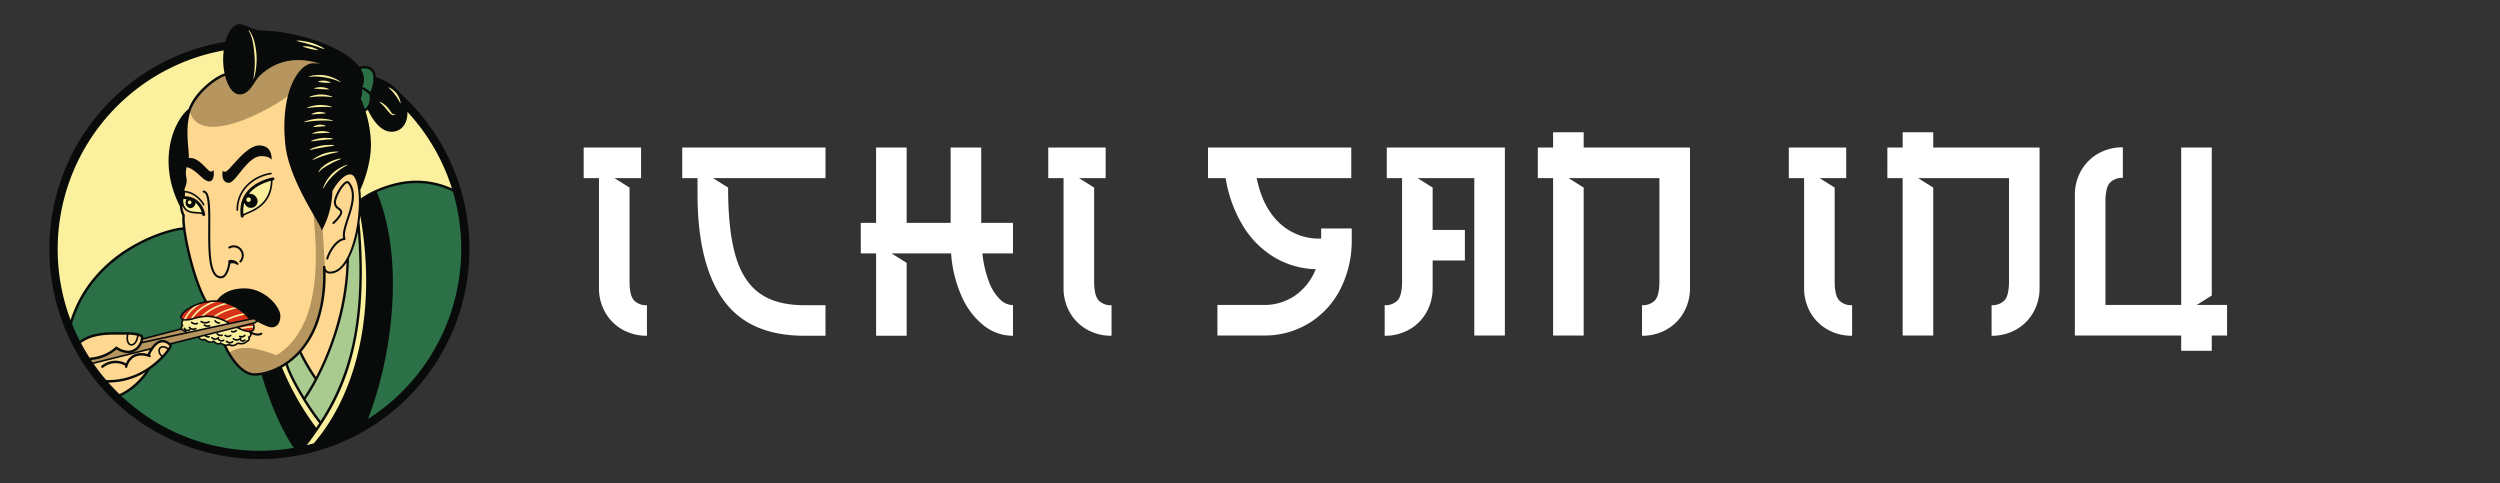 <svg xmlns="http://www.w3.org/2000/svg" width="1035" height="200" viewBox="0 0 1035 200">
  <rect x="0" y="0" width="1035" height="200" fill="#333333" stroke="none"/>
  <g id="logo" transform="translate(10444 -19617)">
    <rect id="Image_51" data-name="Image 51" width="1035" height="200" transform="translate(-10444 19617)" fill="none"/>
    <g id="Group_10824" data-name="Group 10824">
      <g id="section1" transform="translate(-10882.16 19406.844)">
        <g id="colors" transform="translate(460.34 221.818)">
          <g id="Group_10796" data-name="Group 10796" transform="translate(0 6.194)">
            <path id="Path_2095" data-name="Path 2095" d="M631.6,316.936a85.252,85.252,0,0,1-160.651,39.732q-1.8-3.4-3.288-6.978A85.256,85.256,0,1,1,631.6,316.936Z" transform="translate(-461.137 -231.706)" fill="#fbf09e"/>
          </g>
          <g id="Group_10797" data-name="Group 10797" transform="translate(9.697 11.943)">
            <path id="Path_2096" data-name="Path 2096" d="M587.411,323.537q.07,1.214.071,2.522c0,14.46-6.459,36.729-13.141,47.55,0,0-5.771-9.506-6.62-11.542a31.928,31.928,0,0,1-3.72,3.391.029.029,0,0,1-.007.007q-.532.421-1.13.858A32.573,32.573,0,0,1,558.532,369l-.189.1a21.629,21.629,0,0,1-9.633,2.478c-3.9,0-7.146-3.664-9.281-6.98-.457-.711-.864-1.406-1.215-2.045a33.2,33.2,0,0,1-1.555-3.2s-6.45-10.863-7.808-17.822c0,0-9-18.162-9.336-35.814a9.718,9.718,0,0,1-.509-7.3c.356-1.026.679-1.358.339-2.546s.849-3.226,1.019-3.9-1.528-3.735.849-9.675c-1.248-8.27-1.205-14.784.723-20.148,2.232-6.22,7-10.9,15.22-14.983q.176-.089.351-.174s22.3-10.744,39.169-5.289a.082.082,0,0,1,.02.007q.522.167,1.039.36s.168.4.329.891c.35,1.073.669,2.6-.838,1.485-4.583-3.395-27.668,20.369-.34,63.311,0,0,3.564-6.62,3.225-13.069,0,0,4.135-8.2,8.826-6.789C594.03,289.42,594.03,312.674,587.411,323.537Zm-95.732,37s3.395,2.037,6.111,1.7,5.262-5.941,4.413-6.45c-3-1.8-10.015-1.188-10.015-1.188-4.413-.509-12.221.169-16.8,4.752l3.487,5.838C487.266,365.293,491.679,360.54,491.679,360.54Zm18.841-2.716c-2.036,0-4.074,3.055-4.074,3.055L480.3,367.245A85.943,85.943,0,0,0,491,380.739a23.8,23.8,0,0,0,13.748-11.373,31.22,31.22,0,0,0,9.506-9.505S512.557,357.824,510.519,357.824Z" transform="translate(-475.384 -240.152)" fill="#fed791"/>
          </g>
          <g id="Group_10798" data-name="Group 10798" transform="translate(13.261 12.059)">
            <path id="Path_2097" data-name="Path 2097" d="M523.609,262.2c2.232-6.22,7-10.9,15.22-14.983.119,0,.182,0,.182,0s2.716,7.469,6.111,7.469,6.11-6.62,6.11-6.62c9.181-10.572,22.581-7.692,27.118-6.307a.082.082,0,0,1,.02.007c.986.3,1.548.53,1.548.53l-.18.721-.159.636c-10.693-.849-12.391,10.524-12.391,10.524C560.268,260.444,527.569,279.077,523.609,262.2Zm51.216,40.517c-.165,6.07,7.438,47.168-15.181,60.954-7.7-2.878-14.08-4.567-19.757-1.066.351.64.758,1.334,1.215,2.045,2.135,3.315,5.378,6.98,9.281,6.98a21.628,21.628,0,0,0,9.633-2.478l.188-.1.021.029a21.743,21.743,0,0,0,5.442-3.561.035.035,0,0,0,.007-.007c6.292-5.414,14.327-16.856,14.074-37.339l-1.188-20.369Zm-24.951,45.829c-.656.246-27.667,5.941-27.667,5.941-.169-1.188-1.7-.849-1.867-1.7l-16.464,4.243a6.41,6.41,0,0,1-4.525,5.274c-2.318.521-6.174-1.533-6.174-1.533-.514,1.363-8.142,4.917-12.556,4.407l1.427,2.246,26.07-6.489s1.528-2.716,4.074-3.055a4.9,4.9,0,0,1,3.226,1.188s33.778-8.487,35.3-8.826S551.231,348.034,549.874,348.543Z" transform="translate(-480.621 -240.323)" fill="#b6955e"/>
          </g>
          <g id="Group_10799" data-name="Group 10799" transform="translate(52.648 112.981)">
            <path id="Path_2098" data-name="Path 2098" d="M563.251,400.3a10.324,10.324,0,0,0,3.845.915c1.424,0,1.777-.8,1.743-1.633a3.273,3.273,0,0,0-.1-.676,3.8,3.8,0,0,0-.407-1.025l-6.747,1.585s.263.161.7.384C562.548,399.981,562.878,400.139,563.251,400.3Zm4.064-4.148-8.467,1.838c-.647-.374-1.273-.7-1.879-.994-.252-.123-.5-.238-.749-.34a19.794,19.794,0,0,0-3.7-1.252c-.306-.068-.613-.129-.905-.177a15.158,15.158,0,0,0-3.927-.177q-.592.051-1.143.143a26.851,26.851,0,0,0-3.213.755c-.265.075-.524.143-.762.2a6.917,6.917,0,0,1-1.654.265c-.157,0-.306,0-.442-.007-.266-.014-.49-.034-.681-.061-.116-.02-.225-.041-.32-.068-.02.034-.048.061-.068.1-.3-.143-.994-.531-.905-.953.109-.531.613-4.091,10.455-6.466.02-.007.034-.007.054-.014a24.134,24.134,0,0,1,3-.32c.354-.014.708-.02,1.069-.02q.327,0,.674.02a15.355,15.355,0,0,1,3.607.64c.408.123.83.265,1.259.436a18.328,18.328,0,0,1,2.743,1.327c.3.17.592.354.885.544a21.947,21.947,0,0,1,2.58,1.994c.211.184.415.381.619.572A25.644,25.644,0,0,1,567.314,396.148Z" transform="translate(-538.489 -388.6)" fill="#d83119"/>
          </g>
          <g id="Group_10800" data-name="Group 10800" transform="translate(6.522 16.169)">
            <path id="Path_2099" data-name="Path 2099" d="M634.658,321.616a85.192,85.192,0,0,1-43.032,74.065c14.312-30.168,17.018-71.975,5.668-97.828,15.051-6.888,27.418-3.521,34.075.235A85.272,85.272,0,0,1,634.658,321.616Zm-87.437,52.109c-6.789,0-12.051-12.391-12.051-12.391a2.794,2.794,0,0,1-1.867-.679,2.347,2.347,0,0,1-1.188.34c-.679,0-1.7-1.188-1.7-1.188a3.133,3.133,0,0,1-3.9-.849c-1.7.679-2.037-.509-2.377-1.018,0,0-9.675,2.546-12.051,3.055l.679.849c-2.037,4.583-9.506,9.505-9.506,9.505a24.787,24.787,0,0,1-13.244,11.374A85.374,85.374,0,0,0,565.2,405.388c-9.892-13.642-14.412-32.172-14.412-32.172A11.071,11.071,0,0,1,547.221,373.725Zm45.49-109.311c1.7-1.018,3.055-2.716,2.885-6.789,0,0,1.885-3.676,1.622-6.591s-1.282-5.964-6.7-4.106c.669,1.364,2.193,3.062.836,7.812a10.718,10.718,0,0,1-.679,4.922Zm-92,93.358c.34.34,0,1.184,0,1.184l16.464-4.24s-.17-1.191.34-1.361a2.357,2.357,0,0,1,.238-2.409c-.3-.143-.994-.531-.905-.953.109-.531.667-4.1,10.509-6.48a95.182,95.182,0,0,1-9-30.383c-8.562,0-40.681,11.564-47.644,41.239q1.491,3.573,3.287,6.977c.694-.9,4.778-5.377,16.689-4.764C492.228,356.663,499.177,356.234,500.715,357.773Z" transform="translate(-470.72 -246.361)" fill="#2b7046"/>
          </g>
          <g id="Group_10801" data-name="Group 10801" transform="translate(96.368 80.646)">
            <path id="Path_2100" data-name="Path 2100" d="M616.992,423.991s-3.995-5.212-6.878-9.953a89.994,89.994,0,0,0,4.866-8.138c-.285.523-.586,1.059-.894,1.595-1.826,3.189-3.853,6.356-3.972,6.542h0l-.012.018c-3.286-5.32-6.36-11.133-7.378-14.838l.065.01A34.169,34.169,0,0,0,607,395.651c.82-.8,1.348-1.38,1.348-1.38a86.157,86.157,0,0,0,6.693,11.518c7.58-14.3,13.086-32.911,13.086-49.929,2.5-3.989,4.41-14.768,4.41-14.768C636.38,384.679,627.9,407.208,616.992,423.991Z" transform="translate(-602.724 -341.092)" fill="#a9cb8f"/>
          </g>
          <g id="Group_10802" data-name="Group 10802" transform="translate(52.971)">
            <path id="Path_2101" data-name="Path 2101" d="M619.151,290.266c12.824,30.05,5.427,73.4-4.783,97.279-10.737,6.382-24.779,9.708-25.854,9.957l-.148.207-1.3.08c-8.186-11.118-13.443-28.278-14.533-32.179,0,0,2.825-.384,7.82-3.054q.958-.511,2.021-1.14c1.793,6.456,9.762,19.243,14.255,24.732L595,388.425l-5.687,7.959c13.981-18.261,27.535-40.123,22.858-93.133l-.043.085c.51-5.262.679-9.336.679-9.336A46.117,46.117,0,0,1,619.151,290.266Zm-61.905,53.647a19.517,19.517,0,0,1,2.4-1.1,32.437,32.437,0,0,1,5.953-1.686c-.205-.2-.411-.389-.618-.573a32.992,32.992,0,0,0-5.581,1.627,18.949,18.949,0,0,0-2.924,1.4,29.386,29.386,0,0,0-3.654-1.286,22.743,22.743,0,0,1,9.577-3.737c-.293-.192-.587-.375-.881-.547a23.442,23.442,0,0,0-9.572,4.072,8.72,8.72,0,0,0-2.955-.214c-2.445.349-4.185.729-5.48,1.028a15.664,15.664,0,0,1,4.311-4.31,22.515,22.515,0,0,1,5.873-2.786.336.336,0,0,0,.21-.193c-.229-.014-.453-.018-.671-.018q-.542,0-1.069.024a22.029,22.029,0,0,0-4.726,2.414,16.2,16.2,0,0,0-4.693,4.8.326.326,0,0,0-.036.253c-1.538.355-2.334.506-3.055.146a2.57,2.57,0,0,0-.339,2.546,3.906,3.906,0,0,0-.34,1.358c.167.838,1.655.688,2.019,1.665L559,344.751S558.3,344.385,557.246,343.913Zm-16.28,4.886.044.027c0-.012-.013-.02-.017-.032Zm6.869-6.766a22.255,22.255,0,0,1,10.933-5.352q-.642-.249-1.261-.434a22.925,22.925,0,0,0-10.81,5.926C547.061,342.112,547.439,342.064,547.835,342.032Zm-7.4.174a3.182,3.182,0,0,0-.49,1.125c.192.029.416.049.677.061a2.853,2.853,0,0,1,.39-.828,15.407,15.407,0,0,1,6.574-6.077.34.34,0,0,0,.2-.282,20.991,20.991,0,0,0-2.382.709A17.017,17.017,0,0,0,540.432,342.206Zm28.456,3.683a26.265,26.265,0,0,0-6.3.908c-.39-.2-.634-.339-.634-.339l-16.02,3.9c.51.849,1.188,1.867,2.377,1.188,2.885,1.867,3.9.679,3.9.679,2.036,1.867,2.885.849,2.885.849,2.716,1.527,3.564.509,3.564.509,1.7,1.018,3.735-.509,3.735-.509a3.5,3.5,0,0,0,3.734-.849,1.134,1.134,0,0,0,.679-1.7,3.816,3.816,0,0,0,.849-.849c.17-.34-.17-.679-.17-1.018v-.509c-.987.3-2.693-.323-3.953-.892a25.574,25.574,0,0,1,5.455-.689A3.273,3.273,0,0,0,568.888,345.889Zm-4.795-45.778c1.7-1.019,12.221-2.886,12.221-14.937C570.035,285.853,562.736,291.794,564.094,300.111Zm-15.955-.34c-.339-1.867-2.376-7.469-8.769-7.118l-.056-.011C538.633,300.62,546.441,298.413,548.138,299.771Zm40.83-38.081a.739.739,0,0,0,.77.513,5.509,5.509,0,0,0,.8-.092c.159-.022.334-.05.523-.079.391-.061.834-.129,1.3-.184.572-.076,1.236-.14,1.972-.19.365-.025.688-.038.947-.048.164-.007.3-.013.4-.019s.235-.01.4-.018c.26-.013.583-.03.948-.039.327-.008.645-.012.943-.012q.559,0,1.049.02c.459.012.908.039,1.3.063.191.012.368.022.514.029.256.018.453.027.6.027.546,0,.862-.2.939-.591.138-.7-.57-.9-1.268-1.1a16.791,16.791,0,0,0-1.918-.38,21.124,21.124,0,0,0-2.145-.2c-.268-.012-.547-.018-.827-.018s-.485.005-.627.01h-.026c-.212.014-.773.051-1.447.143a21.275,21.275,0,0,0-2.108.393,17.165,17.165,0,0,0-1.9.563C589.453,260.742,588.766,261.006,588.968,261.691Zm1.244-5.884a.753.753,0,0,0,.812.534,5.119,5.119,0,0,0,.631-.054c.161-.018.344-.04.54-.065.314-.039.669-.084,1.04-.119,1-.114,2.107-.146,2.637-.161l.211-.007.209-.008c.386-.016,1.033-.043,1.736-.043.326,0,.631.006.919.018.361.009.719.029,1.034.046.2.011.381.021.53.027.183.011.331.016.451.016h0c.212,0,.845,0,.965-.594.14-.687-.591-.911-1.137-1.078a13.835,13.835,0,0,0-1.659-.361,18.182,18.182,0,0,0-1.854-.2c-.313-.018-.637-.028-.962-.028-.121,0-.223,0-.3,0h-.025c-.429.023-.851.061-1.257.114a18.311,18.311,0,0,0-1.825.329,14.115,14.115,0,0,0-1.651.484C590.738,254.857,590.025,255.132,590.213,255.807Zm5.733.8c-.133,0-.248,0-.331.01a9.047,9.047,0,0,0-1.844.384c-.892.277-1.431.585-1.6.914a.72.72,0,0,0-.05.553c.077.242.293.53.887.53h0c.195,0,.441-.022.727-.048.13-.012.268-.024.421-.035.449-.042.937-.064,1.261-.078.155-.007.279-.013.357-.018s.2-.018.355-.033c.322-.032.809-.081,1.271-.1l.409-.024c.827-.045,1.425-.078,1.528-.7a.72.72,0,0,0-.127-.545,2.716,2.716,0,0,0-1.705-.673A9.571,9.571,0,0,0,595.945,256.6Zm7.486,23.727-.154.1c-.135.085-.257.172-.376.256l-.172.121-.131.093c-.121.085-.246.174-.368.273-.568.432-1.014.841-1.254,1.06l-.08.073-.073.076c-.228.233-.651.667-1.1,1.222-.1.118-.2.241-.285.359-.032.043-.064.086-.105.14s-.078.1-.118.157c-.088.115-.178.234-.267.367l-.1.153c-.208.306-.422.623-.613.959a14.856,14.856,0,0,0-1.042,2.1l-.008.022c-.3.818-.56,1.525.119,1.81l.133.054h.137c.469,0,.677-.357,1.128-1.137l.14-.225c.28-.451.628-1.011,1.027-1.549l.014-.019c.166-.24.359-.483.546-.718l.181-.229c.072-.09.147-.176.222-.261.051-.059.1-.117.142-.165s.084-.1.125-.144c.078-.092.152-.178.222-.248l.02-.021c.327-.358.633-.658.856-.877.1-.1.18-.176.243-.242s.15-.141.248-.235c.227-.216.537-.513.907-.828l.021-.018c.073-.069.163-.14.257-.216.048-.039.1-.078.135-.11.06-.047.12-.1.18-.146.088-.071.176-.145.268-.213l.233-.172c.242-.18.493-.366.738-.525l.019-.013c.553-.383,1.126-.713,1.586-.979l.225-.13c.824-.442,1.367-.736,1.127-1.36a.709.709,0,0,0-.684-.453,3.6,3.6,0,0,0-1.122.274l-.022.008a14.7,14.7,0,0,0-2.134.974C604.07,279.926,603.746,280.131,603.432,280.329Zm-.877-3.93a17.479,17.479,0,0,0-1.891.7c-.576.252-1.017.477-1.23.6a16.23,16.23,0,0,0-2.756,2,6.923,6.923,0,0,0-1.266,1.514c-.484.807-.387,1.143-.354,1.254a.7.7,0,0,0,.343.425l.16.082h.169c.346,0,.535-.211.775-.478.068-.076.15-.167.251-.274a8.211,8.211,0,0,1,1.163-1.011c.409-.3.916-.626,1.506-.975.482-.283.88-.5,1.087-.613.191-.109.589-.336,1.08-.6s1.081-.544,1.643-.79c.456-.2.917-.384,1.287-.53.291-.115.543-.214.726-.3s.772-.348.641-.926a.75.75,0,0,0-.827-.575A10.448,10.448,0,0,0,602.554,276.4Zm-7.68-28.013.353.023c.433.024.894.065,1.231.1.2.018.363.033.458.038s.257.01.46.016c.338.01.8.022,1.242.05l.343.018c.259.014.5.027.7.027.236,0,.862,0,1.011-.573.163-.613-.344-1.018-1.739-1.395a10.451,10.451,0,0,0-1.888-.345c-.065,0-.158-.007-.272-.007a11.008,11.008,0,0,0-1.637.127c-1.438.214-1.989.556-1.9,1.18C593.327,248.289,593.942,248.327,594.874,248.386Zm-2.337,17.457a.707.707,0,0,0-.076.545c.1.372.409.56.924.56.219,0,.509-.022.845-.048.172-.014.356-.028.554-.04.58-.047,1.2-.067,1.613-.08.165,0,.3-.01.384-.014s.217-.014.382-.027c.41-.029,1.031-.075,1.623-.09.187-.007.372-.012.544-.017,1.035-.029,1.606-.044,1.706-.691a.71.71,0,0,0-.133-.538,3.329,3.329,0,0,0-2-.7,13.272,13.272,0,0,0-1.932-.146c-.128,0-.232,0-.3.006a12.582,12.582,0,0,0-2.2.37C593.378,265.208,592.73,265.515,592.537,265.843Zm-1.314-14.479a.753.753,0,0,0,.8.521,4.645,4.645,0,0,0,.589-.052c.134-.015.284-.034.445-.054.3-.038.65-.082,1.012-.112.448-.045.971-.076,1.554-.091.184,0,.356-.005.508-.005h.645l.242,0c.116,0,.25,0,.4,0,.1,0,.216,0,.333,0q.874.017,1.567.082c.352.027.7.068,1,.1.16.019.309.037.427.049a5.016,5.016,0,0,0,.592.049h0a.757.757,0,0,0,.811-.525c.2-.673-.514-.959-1-1.154a11.435,11.435,0,0,0-1.534-.454,14.651,14.651,0,0,0-1.736-.286c-.5-.052-.918-.065-1.187-.071h-.031c-.269.007-.685.023-1.187.079a14.5,14.5,0,0,0-1.723.3,11.541,11.541,0,0,0-1.557.472C591.73,250.4,591.021,250.695,591.223,251.364Zm.609,17.721a.7.7,0,0,0-.063.542.755.755,0,0,0,.808.525h0a10.765,10.765,0,0,0,1.224-.135c.246-.035.514-.072.8-.108.8-.112,1.678-.195,2.2-.243l.4-.039.4-.047c.522-.063,1.4-.168,2.212-.229.274-.024.543-.044.792-.062.373-.027.695-.051.939-.081.275-.034.92-.113.964-.726a.7.7,0,0,0-.176-.521c-.1-.111-.392-.448-2.539-.564-.351-.024-.736-.035-1.145-.035-.709,0-1.371.037-1.683.071a19.2,19.2,0,0,0-2.765.561C592.121,268.564,591.9,268.957,591.832,269.085Zm-25.185-44.252.133.283.136.327c.056.127.11.272.167.425.029.081.06.163.091.245.182.527.337,1.054.463,1.561.128.53.245,1.1.347,1.7.08.484.155,1.009.236,1.648.147,1.2.221,2.074.239,2.313l.014.165c.038.46.1,1.229.129,2.146.036,1.12.018,2.337-.05,3.426-.059.954-.167,2-.321,3.11l-.14,1.018c-.037.315-.115.971.506,1.127l.084.02h.084c.52,0,.693-.481.808-.8.044-.123.1-.274.149-.449l.163-.585a26.584,26.584,0,0,0,.616-3.255,31.75,31.75,0,0,0,.241-3.635c.011-1.109-.047-2.021-.082-2.466-.034-.428-.139-1.322-.321-2.439-.108-.647-.216-1.214-.331-1.736-.144-.647-.307-1.263-.485-1.837a16.6,16.6,0,0,0-.648-1.719l-.1-.221c-.086-.182-.175-.371-.271-.54l-.182-.334-.189-.308c-.892-1.422-1.245-1.422-1.455-1.422l-.237,0-.178.137c-.491.365-.223.882.014,1.337C566.376,224.283,566.506,224.535,566.646,224.833Zm61.026,32.648-.14-.071h-.169a.825.825,0,0,0-.431.133c-.05.029-.058.033-.081.033a.163.163,0,0,1-.035,0,.27.27,0,0,1-.047-.025,1.3,1.3,0,0,1-.287-.281c-.265-.326-.53-.709-.764-1.046l-.053-.076c-.265-.385-.493-.7-.627-.861a9.992,9.992,0,0,0-.751-.8,12.038,12.038,0,0,0-1.226-1.039,5.884,5.884,0,0,0-2.1-1.068.716.716,0,0,0-.618.334c-.336.538.082.926.713,1.514.224.208.478.444.735.705a18.5,18.5,0,0,1,1.533,1.744l.646.774a12.244,12.244,0,0,0,1.1,1.172,2.808,2.808,0,0,0,.91.577,1.835,1.835,0,0,0,.616.117h.02a1.7,1.7,0,0,0,.548-.089,1.39,1.39,0,0,0,.77-.606.881.881,0,0,0,.1-.705A.708.708,0,0,0,627.672,257.481Zm-33.924,6.714c.061,0,.134,0,.216-.007l.786-.052c.316-.019.651-.031.92-.04.226-.008.408-.015.5-.022s.224-.022.4-.042c.273-.031.647-.074.978-.1l.072,0c.193-.009.376-.017.52-.017h.129l.069,0,.127,0c.035,0,.069,0,.1,0a.774.774,0,0,0,.679-.418.763.763,0,0,0-.172-.889,1.469,1.469,0,0,0-.4-.29,3.588,3.588,0,0,0-.981-.325,7.71,7.71,0,0,0-1.395-.127c-.122,0-.221,0-.291.008a8.175,8.175,0,0,0-1.628.353,4.487,4.487,0,0,0-.885.386c-.8.465-.609,1-.536,1.15A.8.8,0,0,0,593.748,264.195ZM586.7,228.616c.261.074.617.161,1.03.261.368.089.781.189,1.213.3.283.07.572.146.854.223-.481,0-1.177.049-1.26.7-.081.621.564.851.839.949s.6.194.977.3l.579.167c.517.149.963.278,1.163.326s.661.136,1.194.238l.594.114a9.332,9.332,0,0,0,1.375.2.771.771,0,0,0,.8-.495.667.667,0,0,0-.052-.6c.229.079.448.157.654.23a6.077,6.077,0,0,0,1.578.462.709.709,0,0,0,.653-.388.7.7,0,0,0,.035-.547c-.138-.4-1.052-.986-2.707-1.748a21.933,21.933,0,0,0-6.895-2.052,17.891,17.891,0,0,0-2.36-.206c-.346,0-1.067,0-1.139.662C585.752,228.345,586.394,228.528,586.7,228.616Zm43.572,24.372,0-.02a8.207,8.207,0,0,0-.4-1.354,10.267,10.267,0,0,0-.666-1.406,9.943,9.943,0,0,0-.568-.883l-.011-.016-.012-.015a9.984,9.984,0,0,0-.7-.787,10.335,10.335,0,0,0-1.16-1.013,8.223,8.223,0,0,0-1.207-.762l-.018-.009a1.878,1.878,0,0,0-.806-.252.721.721,0,0,0-.62.336c-.336.54.15.992.478,1.294.074.072.157.15.245.234.195.184.415.393.636.626.263.267.552.594.858.972.15.186.278.357.38.494.065.087.12.161.163.214s.1.129.164.217c.1.135.234.3.37.5q.423.6.711,1.1c.157.264.3.534.424.772.056.106.109.206.158.3.2.4.427.839.919.84h.1l.092-.027C630.473,254.146,630.345,253.393,630.275,252.988Zm-38.312,20.727a8.026,8.026,0,0,0,1.389-.25c.3-.067.634-.14.986-.212.938-.2,1.944-.371,2.545-.47l.364-.061.361-.066c.6-.111,1.6-.3,2.564-.424.346-.05.684-.094.99-.133.389-.05.725-.094.975-.138.28-.049.936-.164.939-.784a.7.7,0,0,0-.2-.5c-.127-.128-.389-.394-2.506-.394-.116,0-.233,0-.343,0a17.765,17.765,0,0,0-6.209,1.086c-1.518.515-2.376.962-2.552,1.332a.7.7,0,0,0-.026.545A.729.729,0,0,0,591.963,273.715Zm1.286,4.141a2.459,2.459,0,0,0,.957-.3c.146-.061.309-.13.484-.2.331-.142.706-.3,1.1-.457.5-.2,1.079-.413,1.732-.63.319-.106.6-.193.829-.261.152-.046.278-.085.369-.115s.216-.067.368-.114c.223-.072.509-.163.831-.257.661-.193,1.261-.349,1.793-.468.4-.1.8-.178,1.157-.249.187-.037.359-.073.5-.1.653-.127,1.327-.258,1.287-.93-.042-.706-.811-.728-1.442-.745h-.1a15.179,15.179,0,0,0-1.732.1,19.338,19.338,0,0,0-1.99.321c-.566.12-1.024.248-1.32.334l-.025.008c-.292.1-.742.253-1.277.475a19.544,19.544,0,0,0-1.811.862,15.469,15.469,0,0,0-1.58.971c-.5.366-1.12.82-.753,1.425A.713.713,0,0,0,593.25,277.856Zm5.35-36.363-.082-.012c-.305-.043-.871-.122-1.555-.158-.147-.012-.291-.014-.43-.017l-.164,0-.184,0c-.087,0-.175,0-.264,0-.054,0-.108,0-.163,0l-.164,0c-.351.011-.713.022-1.076.061a14.859,14.859,0,0,0-2.178.346l-.02.005c-.775.207-1.507.4-1.357,1.118.056.264.257.579.9.579.163,0,.393-.012.723-.037l.3-.015c.416-.021.887-.046,1.384-.046.1,0,.208,0,.312,0h.085c.254,0,.522.014.782.027l.277.014c.108,0,.215.016.32.025l.206.019.176.015c.114.01.221.018.314.033l.027,0c.444.05.837.114,1.124.161l.257.041c-.1-.006-.223-.007-.312-.007a10.739,10.739,0,0,0-1.279.078c-.869.1-1.793.277-1.746,1.043.041.671.663.757,1.694.9l.044.006.574.075c.413.054.739.1.9.11s.491.02.909.029l.583.014h.037c.163,0,.322.005.468.005h0c.509,0,1.206,0,1.344-.635.163-.751-.723-1.063-1.56-1.3l-.112-.032.01,0c.093.017.2.044.307.071l.159.04.214.052c.1.025.208.05.31.08l.268.078c.27.078.55.159.807.25l.02.007c.581.186,1.141.412,1.592.595l.279.112a2.921,2.921,0,0,0,1.1.36.707.707,0,0,0,.615-.341c.376-.628-.253-1.052-.917-1.5l-.018-.011A14.8,14.8,0,0,0,602.5,242.7c-.331-.154-.669-.283-1-.407l-.157-.059c-.14-.054-.274-.1-.4-.138l-.186-.061-.145-.046c-.131-.044-.268-.088-.41-.124-.658-.189-1.219-.3-1.521-.359Z" transform="translate(-538.964 -222.605)" fill="#fbf09e"/>
          </g>
        </g>
        <g id="outline" transform="translate(458.643 220.142)">
          <path id="outline-2" data-name="outline" d="M540.071,289.96a11.859,11.859,0,0,0-1.781,3.448,14.056,14.056,0,0,0-.437,6.339.594.594,0,0,0,.587.51.615.615,0,0,0,.085-.005.6.6,0,0,0,.5-.672c0-.026-.006-.051-.01-.077a12.343,12.343,0,0,1,1.721-.834c3.529-1.52,10.047-4.329,10.256-13.813.167-.035.263-.051.27-.052a.594.594,0,0,0-.191-1.173C550.784,283.679,543.874,284.856,540.071,289.96Zm1,1.924a.934.934,0,1,1-.934.934A.934.934,0,0,1,541.073,291.884Zm9.239-6.868c-.279,8.909-6.475,11.58-9.84,13.029-.634.273-1.15.5-1.538.715a12.677,12.677,0,0,1,.373-4.608,3.247,3.247,0,0,0,.426.766,2.748,2.748,0,1,0,4.38-3.285,3,3,0,0,0-2.9-1.21C543.946,286.961,548.377,285.508,550.312,285.016Zm-23.358,58.157a.339.339,0,1,1,.57-.369,1.594,1.594,0,0,0,1.429.706.34.34,0,0,1,.053.677c-.056,0-.112.007-.168.007A2.266,2.266,0,0,1,526.954,343.173Zm-1.311,7.013a.34.34,0,0,1,.495-.466,1.567,1.567,0,0,0,1.1.484h.018a1.566,1.566,0,0,0,1.094-.456.34.34,0,1,1,.483.478c-.051.052-.106.1-.161.147a.337.337,0,0,1,.262.1,1.45,1.45,0,0,0,.789.448,1,1,0,0,0,.8-.192.339.339,0,1,1,.432.524,1.656,1.656,0,0,1-1.049.362,1.772,1.772,0,0,1-.3-.025,2.13,2.13,0,0,1-1.168-.651.339.339,0,0,1-.065-.366,2.229,2.229,0,0,1-1.118.306h-.027A2.228,2.228,0,0,1,525.643,350.186Zm2.176-1.593a.339.339,0,0,1,.517-.44,1.558,1.558,0,0,0,1.653.445.34.34,0,0,1,.226.641,2.136,2.136,0,0,1-.708.119A2.233,2.233,0,0,1,527.819,348.592Zm-2.6-3.7a.339.339,0,0,1-.181.444,2.371,2.371,0,0,1-.918.182,2.46,2.46,0,0,1-1.547-.538.34.34,0,1,1,.43-.525,1.776,1.776,0,0,0,1.771.256A.34.34,0,0,1,525.219,344.9Zm-5.23-.526a2.5,2.5,0,0,1-.961.19,2.567,2.567,0,0,1-1.748-.679.339.339,0,0,1,.464-.5,1.911,1.911,0,0,0,1.983.358.339.339,0,1,1,.261.626Zm1.148-1.265a.338.338,0,0,1,.469-.1,2.9,2.9,0,0,0,2.931.091.34.34,0,1,1,.333.591,3.594,3.594,0,0,1-3.634-.112A.339.339,0,0,1,521.138,343.107Zm83.1-94.008a20.808,20.808,0,0,0-10.477-6.966c0-.054-.008-.108-.012-.161-.2-2.492-1.4-3.58-2.38-4.055a5.951,5.951,0,0,0-4.445-.054c-6.346-8.665-27-15.09-41.352-15.09-1.7,0-6.28-2.629-8.147-2.629l-.042,0c-2.535,0-4.745,2.943-5.925,7.31a86.953,86.953,0,1,0,72.78,21.647Zm-4.649-2.549a7.546,7.546,0,0,1,1.1.7,9.566,9.566,0,0,1,1.09.952,6.431,6.431,0,0,1,1.18,1.557,9.6,9.6,0,0,1,.621,1.308,7.551,7.551,0,0,1,.372,1.252c.059.342.069.567.013.583s-.174-.176-.325-.475-.36-.7-.6-1.1-.5-.811-.739-1.146-.451-.6-.547-.732-.3-.406-.556-.726-.574-.689-.9-1.022-.656-.641-.9-.877-.4-.391-.369-.442S599.274,246.4,599.587,246.55Zm-2.582,6.65a11.477,11.477,0,0,1,1.157.979,9.41,9.41,0,0,1,.7.749c.12.146.341.449.594.815s.546.792.849,1.164a1.913,1.913,0,0,0,.457.431.855.855,0,0,0,.234.1.807.807,0,0,0,.231.025c.3-.006.445-.191.5-.163.024.012.029.082-.031.187a.723.723,0,0,1-.4.3,1.024,1.024,0,0,1-.343.053,1.149,1.149,0,0,1-.389-.076,2.175,2.175,0,0,1-.689-.444,11.588,11.588,0,0,1-1.039-1.107l-.631-.755a20.387,20.387,0,0,0-1.589-1.808c-.695-.7-1.411-1.274-1.348-1.374A4.081,4.081,0,0,1,597.005,253.2Zm-6.082-14.366a3.57,3.57,0,0,1,1.808,3.222c.017.2.026.423.026.662a14.523,14.523,0,0,1-1.239,5.547,13.751,13.751,0,0,0-3.377-2.194,5.973,5.973,0,0,0,.712-2.929,8.431,8.431,0,0,0-1.345-4.4A4.94,4.94,0,0,1,590.923,238.833Zm-2.967,8.279a10.868,10.868,0,0,1,3.219,2.273c.1.6.433,3.439-1.346,5.319a4.645,4.645,0,0,1-.646.566,43.943,43.943,0,0,0-1.674-4.293A6.278,6.278,0,0,0,587.956,247.113Zm3.782,22.677a49.1,49.1,0,0,0-2.232-13.508,5.73,5.73,0,0,0,.915-.735c1.413,3.059,4.847,9.151,9.8,9.151,4.074,0,6.62-3.225,6.62-7.808q0-.214-.007-.425a83.451,83.451,0,0,1,18.408,31.672,35.475,35.475,0,0,0-23.526-2.07,45.319,45.319,0,0,0-8.4,2.938l-.024.007c-.014.007-.027.015-.04.023a33.947,33.947,0,0,0-5.684,3.266c-.037-1.271-.125-2.458-.261-3.544C588.408,286.381,591.739,278.443,591.739,269.79Zm-22.67,117.458A115.063,115.063,0,0,1,554.917,362.3c.5-.283,1-.579,1.5-.9,1.182,3.726,4.1,9.211,7.217,14.261a.5.5,0,0,0,.048.077,102.655,102.655,0,0,0,6.643,9.636C569.911,386,569.49,386.625,569.069,387.248Zm-.626-20.034c-1.362,2.535-2.811,4.968-4.338,7.271-3.007-4.933-5.762-10.185-6.806-13.687a31.082,31.082,0,0,0,4.594-3.93c.1-.108.2-.218.306-.327A86.728,86.728,0,0,0,568.443,367.214Zm-5.508-11.488a37.447,37.447,0,0,0,7.158-12.686,60.367,60.367,0,0,0,2.856-20.241,2.814,2.814,0,0,0,1.9.629c2.642,0,4.89-1.741,6.73-4.513-.326,15.367-5.062,32.863-12.6,47.285A85.755,85.755,0,0,1,562.935,355.725Zm1.757,19.714a90.558,90.558,0,0,0,4.747-7.979.494.494,0,0,0,.066-.124,117.1,117.1,0,0,0,7.831-18.695,104.6,104.6,0,0,0,5.284-31.41.442.442,0,0,0,0-.061,41.88,41.88,0,0,0,3.7-11c2.966,39.852-4.685,61.472-15.4,78.3A103.459,103.459,0,0,1,564.692,375.439Zm17.4-97.04c.021.056-.309.25-.823.525-.506.294-1.193.676-1.868,1.145-.344.223-.677.479-1,.719-.164.121-.315.253-.468.374s-.3.237-.434.361c-.55.47-.966.892-1.186,1.09s-.64.615-1.128,1.15c-.128.128-.246.276-.374.422s-.263.3-.389.455c-.251.319-.519.643-.751.981-.491.659-.9,1.334-1.2,1.829-.292.5-.5.829-.551.806s.049-.392.255-.952a14.334,14.334,0,0,1,1-2.013c.209-.37.457-.726.693-1.077.118-.176.25-.337.37-.5s.238-.322.363-.464c.476-.586.913-1.026,1.129-1.248s.683-.632,1.284-1.088c.145-.12.31-.229.474-.347s.334-.241.513-.354c.358-.225.722-.461,1.1-.657a14.3,14.3,0,0,1,2.045-.933C581.7,278.436,582.069,278.345,582.089,278.4Zm-2.518-2.567a15.429,15.429,0,0,1-2.266.993c-.586.257-1.187.547-1.685.811s-.9.493-1.1.607-.607.331-1.094.616-1.053.641-1.562,1.011a8.838,8.838,0,0,0-1.261,1.1c-.308.323-.483.562-.538.533s.03-.323.274-.731a6.281,6.281,0,0,1,1.143-1.362,15.474,15.474,0,0,1,2.624-1.906c.209-.119.639-.336,1.176-.572a16.837,16.837,0,0,1,1.815-.668A6.434,6.434,0,0,1,579.572,275.832Zm-8.219-29.6a9.853,9.853,0,0,1,1.742.321c.7.189,1.3.457,1.269.568s-.672.056-1.367.024-1.446-.051-1.695-.065-1-.095-1.69-.133-1.339-.065-1.355-.183.612-.31,1.327-.417A9.894,9.894,0,0,1,571.353,246.231Zm-1.51-2.287c-.008-.116.536-.255,1.148-.328a6.313,6.313,0,0,1,2.981.229c.594.165,1.109.386,1.085.5s-.577.1-1.174.095-1.24-.024-1.453-.04-.849-.106-1.442-.182S569.85,244.062,569.844,243.944Zm.06,5.387c.5-.057.921-.07,1.129-.075s.625.014,1.129.067a13.819,13.819,0,0,1,1.652.272,10.876,10.876,0,0,1,1.45.429c.372.15.6.272.586.328s-.276.042-.666-.007-.915-.114-1.464-.157-1.122-.074-1.606-.084-.881,0-1.079,0-.594-.006-1.079.006-1.058.039-1.6.095-1.072.123-1.463.166-.649.069-.666.012.212-.18.584-.332a10.763,10.763,0,0,1,1.448-.438A13.619,13.619,0,0,1,569.9,249.331Zm-2.5,4.717a17.3,17.3,0,0,1,1.764-.318c.538-.07.984-.1,1.205-.11s.668-.007,1.21.025a17.346,17.346,0,0,1,1.782.193,13.387,13.387,0,0,1,1.585.344c.412.126.669.233.657.29s-.291.061-.713.035-.992-.058-1.587-.073c-1.189-.05-2.477.018-2.9.034s-1.717.037-2.9.171c-.592.057-1.156.138-1.578.184s-.7.071-.714.014.234-.18.636-.336A13.369,13.369,0,0,1,567.408,254.048Zm5.606,3c-.019.118-.643.12-1.314.165s-1.39.12-1.629.137-.963.035-1.632.1-1.288.138-1.324.024.533-.4,1.206-.613a6.384,6.384,0,0,1,3.412-.245C572.428,256.723,573.033,256.933,573.013,257.046Zm-6.5,2.753a20.67,20.67,0,0,1,2.047-.383c.625-.085,1.141-.12,1.4-.138s.776-.02,1.406.007a20.45,20.45,0,0,1,2.073.191,16.456,16.456,0,0,1,1.848.365c.481.135.784.249.772.306s-.335.054-.826.02-1.154-.076-1.847-.094-1.416-.022-2.027-.007-1.111.052-1.361.058-.75.028-1.36.069-1.331.1-2.017.194-1.342.195-1.831.265-.807.113-.824.057.274-.2.741-.376A16.385,16.385,0,0,1,566.515,259.8Zm2.466,5.005a9.108,9.108,0,0,1,4.162-.219c.847.122,1.591.348,1.573.462s-.781.1-1.608.138-1.718.1-2.014.116-1.19.029-2.015.095-1.582.148-1.613.032S568.151,265.015,568.98,264.8Zm-1.065-2.122c-.024-.05.08-.163.272-.275a3.98,3.98,0,0,1,.755-.325,7.614,7.614,0,0,1,1.462-.319,6.77,6.77,0,0,1,1.5.108,3,3,0,0,1,.8.261.813.813,0,0,1,.226.161c.048.049.066.087.053.113s-.057.039-.12.044-.142,0-.246,0c-.2-.008-.472.006-.753.018-.57.037-1.189.125-1.4.139s-.834.027-1.412.061l-.77.052C568.081,262.732,567.943,262.739,567.915,262.683Zm.815,5.181a14.4,14.4,0,0,1,5.369-.574,5.341,5.341,0,0,1,2.083.355,8.286,8.286,0,0,1-2.077.246c-1.078.08-2.241.235-2.627.276s-1.556.135-2.627.285a8.3,8.3,0,0,1-2.082.2A5.327,5.327,0,0,1,568.731,267.864Zm-.35,3.361a17.076,17.076,0,0,1,6-1.05,6.559,6.559,0,0,1,2.369.206,10.881,10.881,0,0,1-2.324.392c-1.211.161-2.511.417-2.944.493s-1.744.276-2.937.536a10.865,10.865,0,0,1-2.319.421A6.576,6.576,0,0,1,568.381,271.225Zm-.248,4.628a14.707,14.707,0,0,1,1.5-.919,18.644,18.644,0,0,1,1.754-.835c.543-.226,1-.381,1.23-.457s.7-.2,1.271-.323a18.786,18.786,0,0,1,1.918-.31,14.538,14.538,0,0,1,1.755-.1c.466.012.766.048.769.106s-.289.135-.738.223-1.058.209-1.686.358-1.28.318-1.826.477-.988.31-1.211.375-.669.2-1.209.38-1.175.4-1.773.646-1.166.487-1.591.663-.7.287-.735.237S567.757,276.129,568.133,275.853Zm6.24-34.117c.172.043.346.1.528.163s.368.115.553.186c.371.142.753.282,1.115.451a14.027,14.027,0,0,1,1.862.993c.464.313.745.54.715.589s-.367-.078-.869-.3-1.19-.491-1.925-.726c-.364-.129-.744-.232-1.11-.34-.183-.054-.367-.093-.545-.139s-.348-.091-.516-.122c-.664-.148-1.214-.227-1.487-.282-.275-.037-.821-.142-1.5-.218-.168-.026-.346-.035-.528-.053s-.37-.038-.56-.047c-.382-.017-.775-.044-1.161-.041-.771-.017-1.508.033-2.057.058-.547.043-.907.055-.919,0s.327-.178.868-.323a14.016,14.016,0,0,1,2.084-.331c.4-.042.8-.05,1.2-.063.2-.007.394,0,.584,0s.376,0,.552.019c.708.036,1.284.121,1.572.161C573.12,241.432,573.693,241.54,574.373,241.736Zm-10.8-14.591a21.274,21.274,0,0,1,6.7,1.994,8.429,8.429,0,0,1,2.358,1.376,14.791,14.791,0,0,1-2.582-.819c-1.329-.464-2.8-.873-3.287-1.018s-1.943-.606-3.308-.944a14.882,14.882,0,0,1-2.61-.725A8.419,8.419,0,0,1,563.574,227.145Zm6.195,3.745c-.04.112-.7-.012-1.417-.144s-1.492-.283-1.748-.344-1.012-.285-1.714-.485-1.344-.4-1.329-.513.693-.135,1.435-.078a9.4,9.4,0,0,1,3.528.845C569.212,230.456,569.807,230.781,569.769,230.89ZM541.013,222.5a3.546,3.546,0,0,1,.886,1.1l.176.287.173.319c.124.218.23.46.351.71a16.269,16.269,0,0,1,.621,1.649c.181.584.338,1.189.47,1.78s.235,1.17.323,1.7c.173,1.058.278,1.939.314,2.381s.092,1.326.08,2.405a30.9,30.9,0,0,1-.235,3.556,25.745,25.745,0,0,1-.6,3.169l-.155.558c-.05.164-.1.306-.14.421-.082.231-.142.357-.17.35s-.025-.147,0-.389.08-.585.137-1c.116-.837.252-1.97.325-3.161s.086-2.437.052-3.49-.11-1.914-.144-2.343-.114-1.288-.242-2.341c-.066-.525-.144-1.094-.24-1.678s-.218-1.177-.357-1.753-.31-1.128-.484-1.634c-.1-.249-.178-.493-.276-.714-.046-.112-.092-.221-.135-.325s-.094-.2-.138-.3A8.157,8.157,0,0,1,541.013,222.5Zm-3.633,26.753.042,0v0c4.244,0,6.126-5.712,8.147-7.638,8.089-7.71,17.355-7.577,25.146-5.057a20.709,20.709,0,0,0-2.911-.2c-5.6,0-13.747,11.142-11.542,33.438,1.528,15.446,15.107,33.608,15.107,35.815a35.35,35.35,0,0,0,4.4-16.287c1.676-3.193,4.714-6.966,7.394-6.966,2.176,0,3.581,4.469,3.581,11.386,0,11.788-4.237,28.842-11.9,28.842a1.761,1.761,0,0,1-1.946-1.67c0-.073,0-.144-.007-.216a.509.509,0,1,0-1.017.039c.7,18.348-4.826,28.845-9.922,34.567l-.014.016q-.395.443-.785.849a30.155,30.155,0,0,1-4.762,4.025l0,0a26.543,26.543,0,0,1-9.548,4.126.541.541,0,0,0-.1.018l-.017.007a16.94,16.94,0,0,1-3.191.333c-5.113,0-9.689-7.068-11.588-11.244l-.01-.022a2.339,2.339,0,0,0,1.007-.261,2.26,2.26,0,0,0,1.343.408,3.537,3.537,0,0,0,1.972-.649l.065-.046a1.238,1.238,0,0,1,.375-.213,1.254,1.254,0,0,1,.529.043l.154.032a3.637,3.637,0,0,0,3.254-1.05,1.292,1.292,0,0,0,.926-.784,1.336,1.336,0,0,0,.042-1,1.6,1.6,0,0,0,.763-1.2,1.193,1.193,0,0,0-.027-.255,5.7,5.7,0,0,0,2.562.649,3.01,3.01,0,0,0,1.669-.431.424.424,0,1,0-.47-.706c-.783.521-2.5.314-3.63-.415a1.725,1.725,0,0,0,.964-.78,2.9,2.9,0,0,0-.167-2.534l.351-.087a1.314,1.314,0,0,0,.988-.8c2.38,1.127,4.606,2.338,6.058,2.338,1.358,0,3.565-.849,3.565-4.753s-6.62-11.372-14.767-11.372c-6.832,0-10.082,2.983-11.454,4.946-.067,0-.135-.009-.2-.012-.176-.008-.361-.012-.564-.012a21.234,21.234,0,0,0-3.353.271c-2.328-3.956-4.787-10.765-6.759-18.727-1.775-7.162-2.76-13.842-2.451-16.624a.511.511,0,0,0-.067-.314,8.346,8.346,0,0,1-.928-3.5c-.005-.122-.008-.243-.008-.363a4.489,4.489,0,0,0,.895,1.623c1.335,1.52,3.478,1.656,5.2,1.764a7.051,7.051,0,0,1,2.094.312c.014.067.029.134.042.2a.6.6,0,0,0,.582.478.623.623,0,0,0,.117-.012.594.594,0,0,0,.466-.7,9.332,9.332,0,0,0-3.812-6.14,8.219,8.219,0,0,0-3.225-1.216,10.468,10.468,0,0,0-1.44-.13,3.267,3.267,0,0,0,.116-1.55c4.108.355,6.808,3.9,7.475,5.231a.34.34,0,0,0,.608-.3c-.73-1.461-3.732-5.379-8.3-5.624a4.7,4.7,0,0,1,.41-1.693,7.052,7.052,0,0,0,.547-2.292,12.342,12.342,0,0,0-.137-1.469,10.348,10.348,0,0,1,.079-4.326c3.761.615,6.911,5.881,9.308,5.881,2.546,0,2.037-4.753,1.7-4.753,0,0,0,.679-1.018.679-1.188,0-4.583-5.6-8.317-5.6a6.521,6.521,0,0,0-.69.037c-.005-1.074-.114-2.373-.242-3.872-.362-4.266-.858-10.109.823-15.446.091-.287.187-.564.287-.824,2.542-6.678,10.327-12.7,14.119-13.908C532.5,246.132,534.77,249.252,537.381,249.252ZM524.69,349.281a1.572,1.572,0,0,1-1-.166l12.48-3.127a12.137,12.137,0,0,0,5.153,1.712l.08,0a2.3,2.3,0,0,0,.085.335c.024.072.052.144.08.214a1.267,1.267,0,0,1,.116.426c-.005.316-.367.592-.72.821a.341.341,0,0,0-.074.505.674.674,0,0,1-.44,1.012.341.341,0,0,0-.238.115,2.942,2.942,0,0,1-2.707.928l-.141-.029a1.448,1.448,0,0,0-1.44.283l-.061.043a2.218,2.218,0,0,1-2.663.133.341.341,0,0,0-.432-.028,1.839,1.839,0,0,1-1.522.2,6.117,6.117,0,0,1-1.607-.753.341.341,0,0,0-.408.047,1.132,1.132,0,0,1-1.177.119,3.973,3.973,0,0,1-1.2-.906.339.339,0,0,0-.456-.016c-.715.6-1.891.27-2.74-.332l-.057-.039a1.747,1.747,0,0,0-.982-.421,1.832,1.832,0,0,0-.515.092,1.326,1.326,0,0,1-.316.064c-.238,0-.447-.218-.69-.468-.072-.075-.148-.151-.227-.226l1.971-.493a2.287,2.287,0,0,0,1.591.655,2.125,2.125,0,0,0,.365-.031.34.34,0,0,0-.116-.669Zm12.488-3.544,5.417-1.357a2.42,2.42,0,0,1,.243,2.038,1.37,1.37,0,0,1-1.161.588c-.105.01-.221.015-.35.015A10.1,10.1,0,0,1,537.178,345.737Zm-20.252.728a2.486,2.486,0,0,0,1.26.343,2.3,2.3,0,0,0,1.205-.331.34.34,0,0,0-.355-.579,1.748,1.748,0,0,1-2.207-.4.339.339,0,0,0-.535.418,2.225,2.225,0,0,0,.48.449.337.337,0,0,0-.33.066.928.928,0,0,1-.886.142,1.638,1.638,0,0,1-.812-.661.339.339,0,0,0-.562.38,2.666,2.666,0,0,0,.534.581c-.112-.056-.226-.1-.337-.151a1.874,1.874,0,0,1-.576-.32.607.607,0,0,1-.148-.225.8.8,0,0,1,.248-.915.339.339,0,0,0,.1-.459,1.624,1.624,0,0,1-.038-1.57,3.291,3.291,0,0,1,.219-.338,11.567,11.567,0,0,0,4.417-.6,22.37,22.37,0,0,1,5.24-.875,18.813,18.813,0,0,1,8.505,2.523c-5.551,1.19-12.1,2.611-16.8,3.633a2.887,2.887,0,0,0-.464-.467,1.838,1.838,0,0,0,.261.11,1.715,1.715,0,0,0,.53.084,1.54,1.54,0,0,0,1.015-.362A.339.339,0,0,0,516.926,346.464Zm-2.143,1.278c-7.971,1.732-15.219,3.316-17.59,3.834.063-.189.114-.369.153-.535.02-.085.037-.168.052-.249l15.77-4.1a1.164,1.164,0,0,0,.171.2,2.434,2.434,0,0,0,.781.453,3.139,3.139,0,0,1,.42.2A1.541,1.541,0,0,1,514.783,347.742Zm9.061-7a22.9,22.9,0,0,0-5.4.9c-1.79.448-3.336.835-4.3.551a1.323,1.323,0,0,1-.578-.329c-.175-.175-.187-.449-.035-.815.83-2,6.422-5.9,13.713-5.9.193,0,.367,0,.535.012,5.4.214,10.553,3.62,13.319,6.942-1.54.314-4.125.861-7.7,1.627C530.452,342.165,527.266,340.74,523.844,340.74Zm-6.818-44.415a2.171,2.171,0,0,0,2.036-2.273,7.931,7.931,0,0,1,2.6,4.074,11.04,11.04,0,0,0-1.853-.214c-1.68-.106-3.584-.226-4.733-1.535a5.169,5.169,0,0,1-1.049-3.53c.029-.094.06-.187.093-.28a10.069,10.069,0,0,1,1.3.06,2.463,2.463,0,0,0-.432,1.405A2.176,2.176,0,0,0,517.026,296.325Zm-1.124-2.39a.764.764,0,1,1,.764.764A.763.763,0,0,1,515.9,293.935Zm-53.864,19.307a83.669,83.669,0,0,1,68.731-82.217,30.261,30.261,0,0,0-.22,3.671,29.13,29.13,0,0,0,.578,5.858c-4.075,1.273-12.147,7.452-14.844,14.536-.028.071-.054.148-.082.221-6.115,4.86-13.118,21.5-3.539,40.278-.006-.138-.009-.28-.008-.424,0,.148,0,.3.009.447a9.455,9.455,0,0,0,.984,3.818,25.712,25.712,0,0,0,.213,4.879c-2.291.026-12.021,2.111-22.3,8.416a58.986,58.986,0,0,0-14.83,12.764,52.074,52.074,0,0,0-9.355,17.146A83.13,83.13,0,0,1,462.038,313.243Zm5.93,30.914c4.715-15.866,15.623-25.348,24.125-30.564,10.159-6.232,19.675-8.267,21.811-8.267a.552.552,0,0,0,.082-.008c1.165,8.675,4.813,22.544,8.837,29.61-5.129,1.084-9.086,3.829-9.926,5.854a1.328,1.328,0,0,0,.182,1.556,1.9,1.9,0,0,0,.443.324c-.053.08-.1.162-.152.248a2.3,2.3,0,0,0-.077,1.99,1.483,1.483,0,0,0-.357,1.152l-15.459,4.016a1.313,1.313,0,0,0-.564-1.3c-2.232-1.116-5.38-1.087-6.723-1.074l-.294,0c-.591,0-1.2-.006-1.825-.013-5.329-.052-11.842-.117-16.867,3.579Q469.425,347.8,467.968,344.157Zm26.892,4.961c-.245,2.007-1.071,3.051-1.8,3.36a1.053,1.053,0,0,1-1.133-.146c-.689-.573-.905-1.907-.6-3.614A16.7,16.7,0,0,1,494.861,349.118Zm-23.178,3.065c4.781-3.59,11.164-3.529,16.379-3.477.627.006,1.241.012,1.836.012l.3,0,.442,0c-.322,1.922-.021,3.414.854,4.142a1.7,1.7,0,0,0,1.1.4,1.886,1.886,0,0,0,.737-.156c.889-.378,1.889-1.572,2.191-3.8a6.878,6.878,0,0,1,.9.357,4.246,4.246,0,0,1-.668,2.712,5.248,5.248,0,0,1-4.494,2.964,8.577,8.577,0,0,1-4.612-1.592.509.509,0,0,0-.685.059c-.038.042-3.671,3.9-10.744,4.425Q473.326,355.288,471.682,352.183Zm4.163,7.016a18.112,18.112,0,0,0,10.544-4.39,9.344,9.344,0,0,0,4.865,1.547,6.255,6.255,0,0,0,5.641-4.02c1.787-.391,9.812-2.145,18.59-4.052,4.969-1.081,12.112-2.63,17.924-3.875,4.106-.88,6.92-1.474,8.364-1.763l.4-.078c.5-.1.668-.127.723-.133a1.105,1.105,0,0,1,.973.284.406.406,0,0,1,.1.369.652.652,0,0,1-.515.376l-.536.133-.221.056h-.005L508.577,352.2a4.525,4.525,0,0,0-3.505-1.291c-1.525.169-2.984,1.25-4.338,3.213-.012.017-.024.035-.035.052l-24.16,6.053Q476.189,359.716,475.846,359.2Zm1.1,1.628,23.216-5.817q-.452.754-.883,1.632a.45.45,0,0,0-.023.064,8.187,8.187,0,0,0-5.6.222,6.639,6.639,0,0,0-3.312,3.635,9.134,9.134,0,0,0-10.118,1,.509.509,0,1,0,.652.782,8.185,8.185,0,0,1,9.115-.814c-.029.095-.059.188-.086.285a.509.509,0,0,0,.352.628.515.515,0,0,0,.139.019.509.509,0,0,0,.489-.371,6.2,6.2,0,0,1,3.2-4.245,7.451,7.451,0,0,1,5.777.157.509.509,0,0,0,.422-.927l-.073-.032a18.951,18.951,0,0,1,1.354-2.347c1.178-1.708,2.393-2.643,3.611-2.778A3.572,3.572,0,0,1,507.94,353a5.3,5.3,0,0,1,.377.385,8.13,8.13,0,0,1-.522.881,3.039,3.039,0,0,0-2.784-.777,1.879,1.879,0,0,0-1.3,1.476,3.192,3.192,0,0,0,1.178,2.826,34.428,34.428,0,0,1-5.291,4.481,29.035,29.035,0,0,1-17.5,5.214A84.039,84.039,0,0,1,476.951,360.827Zm30.456-6a27.263,27.263,0,0,1-2.049,2.472,2.583,2.583,0,0,1-.978-2.208,1.2,1.2,0,0,1,.835-.952A2.457,2.457,0,0,1,507.406,354.824ZM483,368.525l.163,0a29.746,29.746,0,0,0,15.111-4.21c-1.894,2.616-5.82,6.908-10.693,8.994Q485.2,371.01,483,368.525Zm62.57,28.249a83.229,83.229,0,0,1-57.187-22.7,28.885,28.885,0,0,0,11.9-11.041c5.369-3.7,8.638-8.27,9.1-9.561a.508.508,0,0,0-.067-.47c-.005-.007-.072-.1-.192-.238l10.86-2.721a1.562,1.562,0,0,1,.631.476,1.7,1.7,0,0,0,1.167.674,1.643,1.643,0,0,0,.515-.092,1.674,1.674,0,0,1,.316-.064,1.229,1.229,0,0,1,.6.3l.058.041a3.18,3.18,0,0,0,3.319.477,3.948,3.948,0,0,0,1.209.851,1.848,1.848,0,0,0,1.695-.093,7.141,7.141,0,0,0,1.248.608c.1.236.242.562.276.635,2,4.4,6.884,11.84,12.515,11.84a17.381,17.381,0,0,0,2.983-.281c.955,3.324,5.69,18.954,13.26,30.155A83.678,83.678,0,0,1,545.57,396.775Zm36.714-33.663c5.352-16.348,6.9-36.2,4.743-60.692,0-.051-.016-.144-.033-.257.127-.914.227-1.825.313-2.731,6.765,38.068-.818,72.715-19.228,94.256-.962.27-1.929.527-2.9.763C571.548,386.018,577.911,376.468,582.284,363.112ZM590.55,383.6a161.57,161.57,0,0,0,9.7-43.127c1.188-13.709,1.081-33.586-6.094-50.741a43.633,43.633,0,0,1,7.8-2.68,34.327,34.327,0,0,1,23.7,2.412,83.518,83.518,0,0,1-35.1,94.135Zm-59.395-34.321a.339.339,0,0,1,.431-.525,1.491,1.491,0,0,0,1.849.033.339.339,0,1,1,.412.54,2.179,2.179,0,0,1-1.316.444h-.037A2.175,2.175,0,0,1,531.156,349.283Zm3.571,2.121a.339.339,0,0,1-.01.48,1.881,1.881,0,0,1-1.3.49,2.157,2.157,0,0,1-.255-.015,3.075,3.075,0,0,1-1.414-.6.339.339,0,1,1,.4-.551,2.4,2.4,0,0,0,1.1.474,1.246,1.246,0,0,0,1-.291A.339.339,0,0,1,534.727,351.4Zm3.444-38.083a4.161,4.161,0,0,1-.176,5.381.424.424,0,1,1-.634-.564,3.281,3.281,0,0,0,.14-4.3,3.233,3.233,0,0,0-4.21-.817.424.424,0,1,1-.393-.752A4.054,4.054,0,0,1,538.17,313.32Zm-7.791-32.412a1.485,1.485,0,0,0,1.018.34c1.7,0,8.317-10.864,14.088-10.864s5.092,5.941,5.092,5.941-.679-1.528-4.243-1.528c-5.771,0-10.524,11.033-13.41,11.033S530.04,282.435,530.379,280.908Zm20.28,1.056a.339.339,0,0,1-.289.383c-5.477.761-13.625,5.322-13.625,14.77a.34.34,0,1,1-.679,0,14.572,14.572,0,0,1,4.777-10.985,17.87,17.87,0,0,1,9.434-4.457A.338.338,0,0,1,550.659,281.964Zm-13.073,67.991a.343.343,0,0,1,.131-.081,2.148,2.148,0,0,1-.429-.13.339.339,0,0,1,.264-.625,1.655,1.655,0,0,0,1.732-.309.339.339,0,0,1,.465.495,2.344,2.344,0,0,1-1.592.611c-.048,0-.1,0-.144-.007a.355.355,0,0,1,.053.044.339.339,0,0,1,0,.48,2.688,2.688,0,0,1-.281.244.339.339,0,0,1,.285.08.87.87,0,0,0,1.191-.031.34.34,0,1,1,.477.483,1.569,1.569,0,0,1-1.049.446h-.038a1.566,1.566,0,0,1-1.033-.392.341.341,0,0,1-.068-.424,2.7,2.7,0,0,1-1.181.4c-.07.005-.141.009-.211.009a2.509,2.509,0,0,1-1.6-.568.34.34,0,1,1,.434-.522,1.834,1.834,0,0,0,1.317.4A2.06,2.06,0,0,0,537.586,349.955Zm-3.831-2.721a.34.34,0,0,1,.45-.168,1.365,1.365,0,0,0,1.5-.277.34.34,0,0,1,.485.476,2.034,2.034,0,0,1-1.445.595,1.973,1.973,0,0,1-.82-.176A.339.339,0,0,1,533.755,347.235Zm-5.962-23.482a2.466,2.466,0,0,0,1.822.777c1.964,0,2.883-3.891,3.115-5.668a.753.753,0,0,1-.059-.157.779.779,0,0,1,.568-.945.745.745,0,0,1,.163-.022h.021a4.7,4.7,0,0,1,1.868.3,3.718,3.718,0,0,1,1.5,1.1.426.426,0,0,1-.593.606l-.007-.006a2.681,2.681,0,0,0-1.239-.554,3.354,3.354,0,0,0-1.335.088.682.682,0,0,1-.091.013c-.255,1.617-1.2,6.094-3.909,6.094a3.316,3.316,0,0,1-2.424-1.028c-2.925-2.942-2.874-11.675-2.825-20.12.038-6.629.082-14.141-1.919-14.329a.424.424,0,1,1,.08-.845c2.775.26,2.737,6.844,2.688,15.179C525.168,312.122,525.117,321.061,527.793,323.753Zm45.456-6.617c.482-2.09,3.311-7.59,6.991-8.394-.493-2.034.444-4.893,1.516-8.163,1.643-5.014,3.506-10.7.4-14.479a.266.266,0,0,0-.325-.087c-1.357.363-4.109,4.832-4.53,7.356a2.538,2.538,0,0,0,1.312,2.816,2.513,2.513,0,0,1,1.237,1.651c.185,1.66-2.769,4.41-3.363,4.945a.424.424,0,0,1-.568-.631c1.25-1.126,3.193-3.267,3.087-4.221-.044-.394-.374-.663-.908-1.069a3.37,3.37,0,0,1-1.635-3.63c.459-2.752,3.3-7.543,5.149-8.036a1.106,1.106,0,0,1,1.2.368c3.4,4.142,1.458,10.06-.253,15.282-1.065,3.25-2.071,6.32-1.378,8.086a.425.425,0,0,1-.355.578c-3.288.313-6.264,5.691-6.756,7.82a.423.423,0,0,1-.412.329.417.417,0,0,1-.1-.011A.424.424,0,0,1,573.249,317.136Z" transform="translate(-458.643 -220.142)" fill="#090b0b"/>
        </g>
      </g>
      <path id="Path_2120" data-name="Path 2120" d="M4.64-94.01H28.4v12.661H17.4l6.233,3.9v38.761q0,5.941,1.85,7.937a6.944,6.944,0,0,0,5.356,2V-16.1a20.187,20.187,0,0,1-10.177-2.581,18.693,18.693,0,0,1-7.109-7.109A20.187,20.187,0,0,1,10.97-35.966V-81.349H4.64Zm40.806,0h59.31v12.661H58.2l6.233,3.9q0,17.627,3.068,28.194t9.934,15.534q6.866,4.967,18.553,4.967h8.765V-16.1H95.991q-22.984,0-33.6-14.949T51.776-74.824v-6.525h-6.33Zm73.919,31.165h6.33V-94.01h12.661v31.165h18.212V-94.01h12.661v31.165h13.148v12.661H169.715a46.289,46.289,0,0,0,2.678,11.638,20,20,0,0,0,4.529,7.3,7.927,7.927,0,0,0,5.454,2.483V-16.1A19.342,19.342,0,0,1,170.1-20.481a31.767,31.767,0,0,1-9.057-12.125,52.361,52.361,0,0,1-4.285-17.579h-24.64l6.233,3.9V-16.1H125.7V-50.184h-6.33ZM196.984-94.01h23.763v12.661H209.742l6.233,3.9v38.761q0,5.941,1.85,7.937a6.944,6.944,0,0,0,5.356,2V-16.1A20.187,20.187,0,0,1,213-18.679a18.693,18.693,0,0,1-7.109-7.109,20.187,20.187,0,0,1-2.581-10.177V-81.349h-6.33ZM267.007-16.2V-28.856h19.186a22.226,22.226,0,0,0,13.05-3.944,23.894,23.894,0,0,0,8.473-10.859,35.169,35.169,0,0,1-17.141-4.918,38.173,38.173,0,0,1-13-13.05,54.812,54.812,0,0,1-7.158-19.721h-7.3V-94.01h59.31v12.661H283.271q2.435,11.979,9.349,18.5a23.765,23.765,0,0,0,16.946,6.525h.39v-4.188h12.661v4.577a43.935,43.935,0,0,1-4.675,20.452,35.18,35.18,0,0,1-13,14.17A35.106,35.106,0,0,1,286.193-16.2Zm70.12-77.814h48.889V-16.2H373.356V-81.349H349.885l6.233,3.9v17.53h13.342v12.661H356.118v11.3a20.187,20.187,0,0,1-2.581,10.177,18.694,18.694,0,0,1-7.109,7.109A20.187,20.187,0,0,1,336.251-16.1V-28.759a6.944,6.944,0,0,0,5.356-2q1.85-2,1.85-7.937V-81.349h-6.33Zm62.524,0h6.33v-6.33h12.661v6.33h44.02v58.044a20.187,20.187,0,0,1-2.581,10.177,18.693,18.693,0,0,1-7.109,7.109A20.187,20.187,0,0,1,442.795-16.1V-28.759a6.944,6.944,0,0,0,5.356-2q1.85-2,1.85-7.937V-81.349H412.409l6.233,3.9V-16.2H405.982V-81.349h-6.33Zm103.915,0h23.763v12.661H516.324l6.233,3.9v38.761q0,5.941,1.85,7.937a6.944,6.944,0,0,0,5.356,2V-16.1a20.187,20.187,0,0,1-10.177-2.581,18.693,18.693,0,0,1-7.109-7.109A20.186,20.186,0,0,1,509.9-35.966V-81.349h-6.33Zm40.806,0h6.33v-6.33h12.661v6.33h44.02v58.044A20.186,20.186,0,0,1,604.8-25.788a18.693,18.693,0,0,1-7.109,7.109A20.187,20.187,0,0,1,587.516-16.1V-28.759a6.944,6.944,0,0,0,5.356-2q1.85-2,1.85-7.937V-81.349H557.13l6.233,3.9V-16.2H550.7V-81.349h-6.33Zm77.619,19.77a20.187,20.187,0,0,1,2.581-10.177,18.693,18.693,0,0,1,7.109-7.109,20.187,20.187,0,0,1,10.177-2.581v12.661a6.944,6.944,0,0,0-5.356,2q-1.85,2-1.85,7.937v42.657h31.359V-94.01h12.661v61.258l-6.233,3.9H685V-16.2h-6.33v6.33H666.012V-16.2h-44.02Z" transform="translate(-10207 19772.102)" fill="#fff"/>
    </g>
  </g>
</svg>
